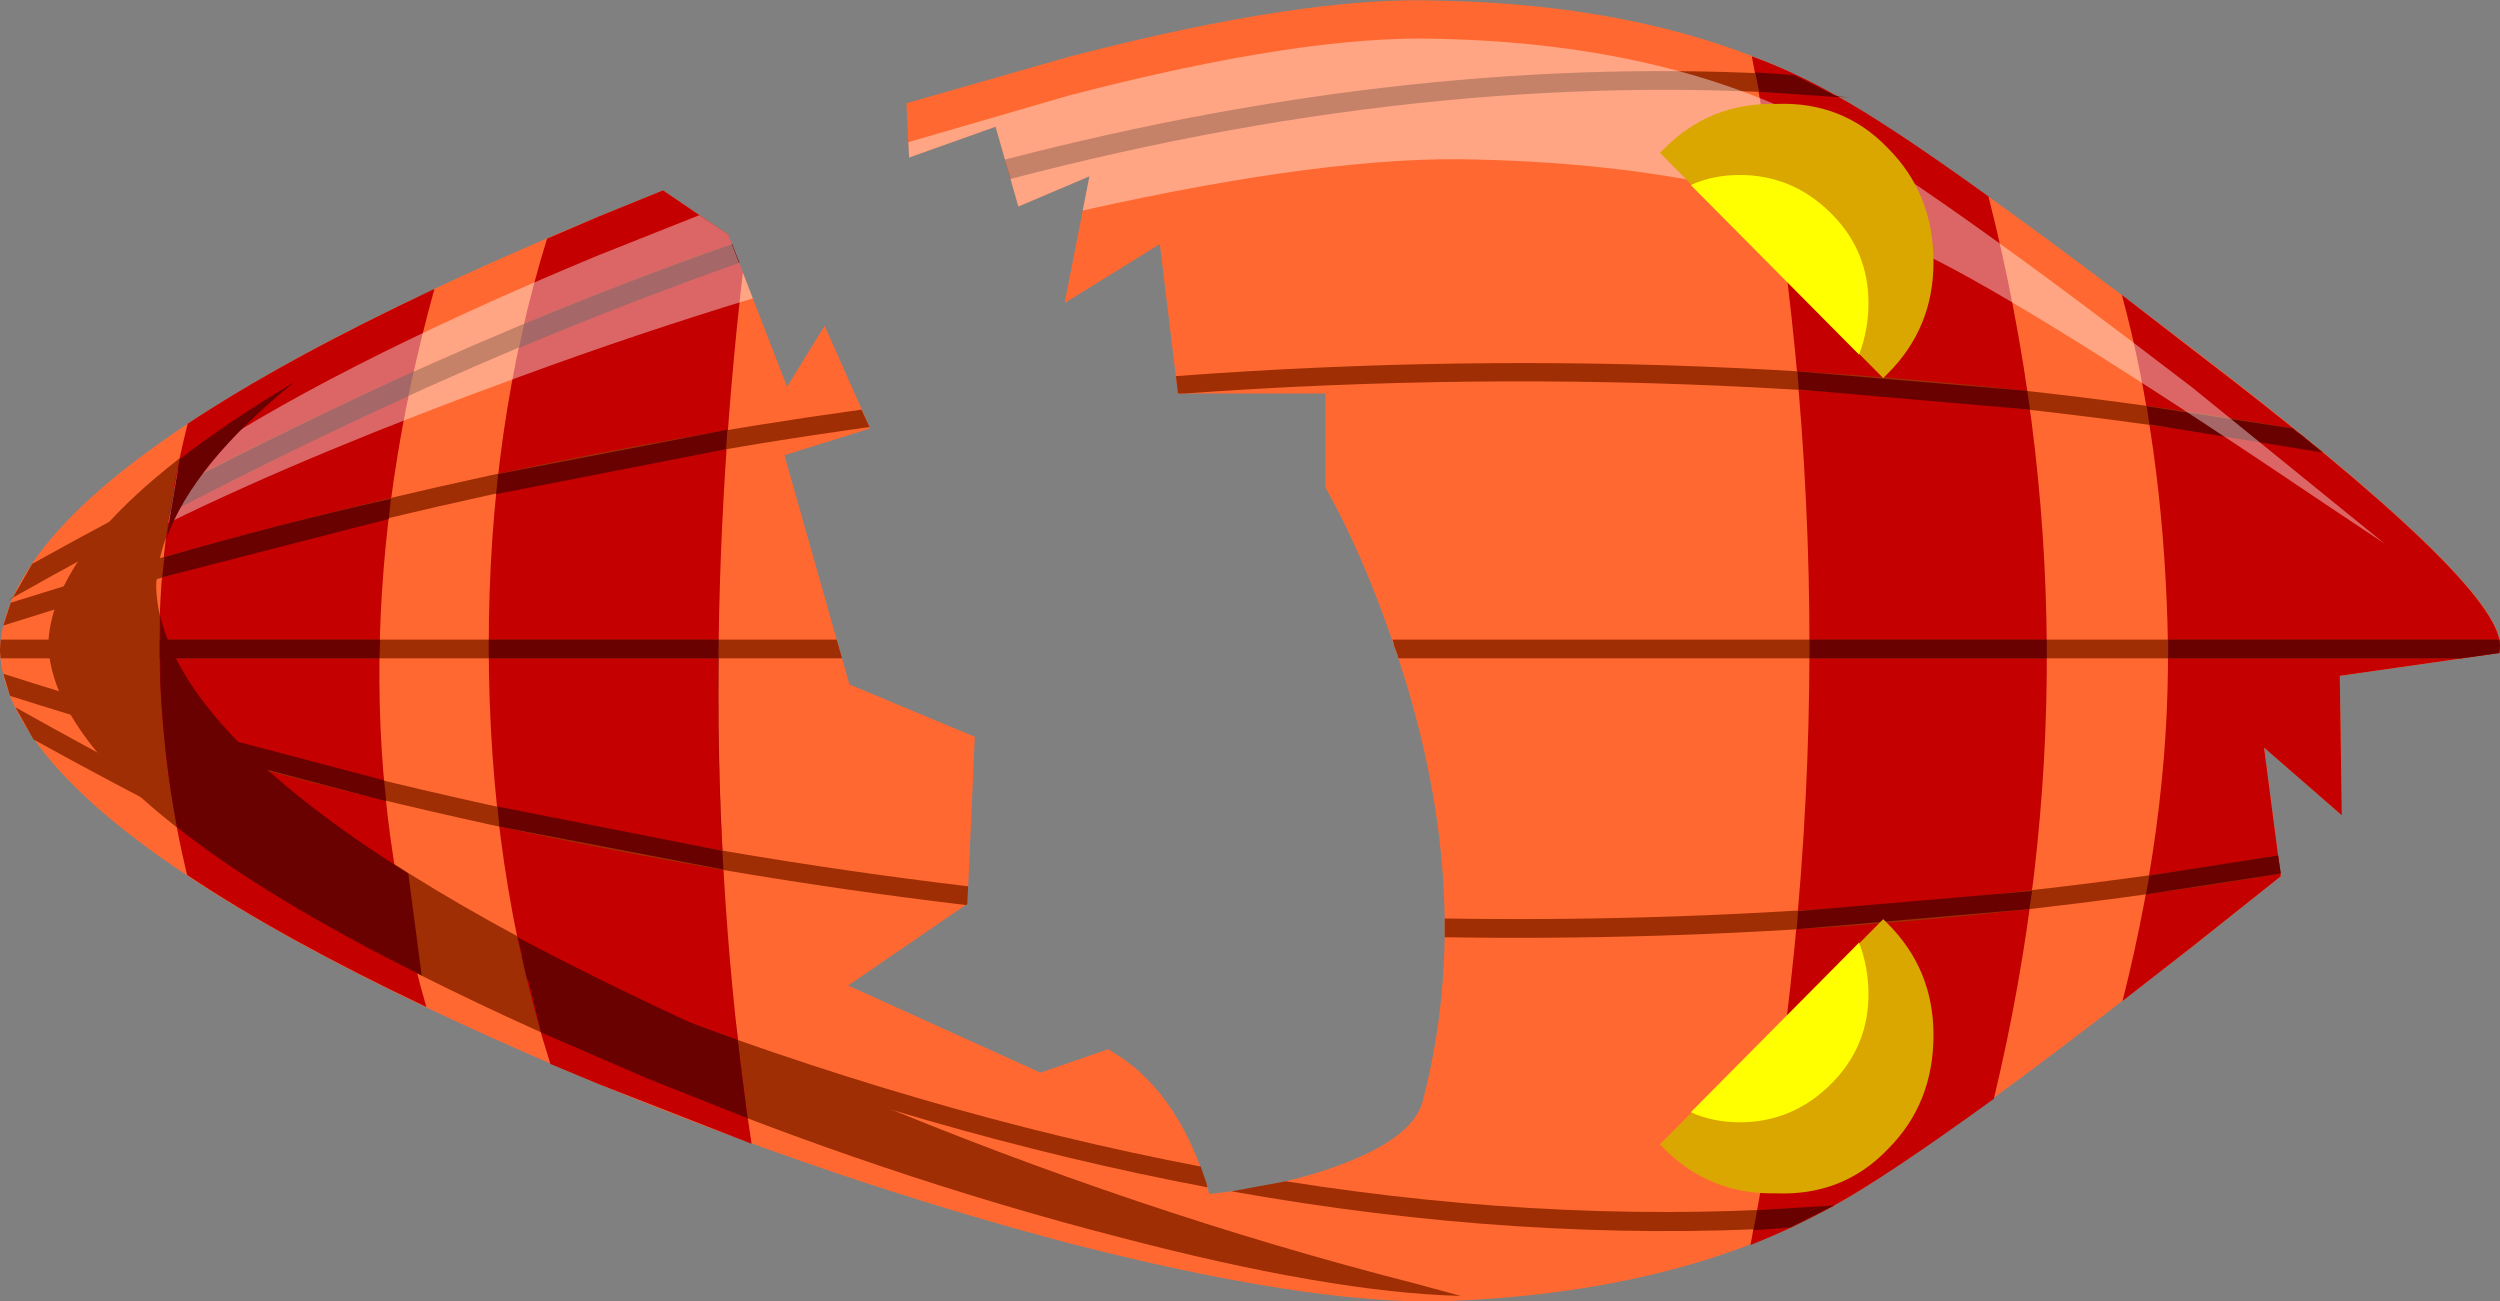 <?xml version="1.0" encoding="UTF-8" standalone="no"?>
<svg xmlns:xlink="http://www.w3.org/1999/xlink" height="97.05px" width="186.45px" xmlns="http://www.w3.org/2000/svg">
  <rect width="100%" height="100%" fill="#808080" stroke="none"/>
  <g transform="matrix(1.0, 0.0, 0.0, 1.0, 74.1, 48.3)">
    <path d="M33.3 -48.25 Q50.8 -47.9 62.7 -41.25 69.9 -37.25 89.4 -22.3 112.35 -4.75 112.35 -0.2 L112.3 0.4 100.4 2.1 100.55 12.5 94.75 7.45 96.0 17.05 89.4 22.3 Q69.65 37.75 62.7 41.6 50.8 48.2 33.3 48.75 23.3 48.95 5.75 44.45 -11.7 39.85 -29.45 32.55 -73.45 14.15 -74.1 0.3 L-74.1 0.1 Q-73.45 -13.9 -29.45 -32.15 L-24.65 -34.1 -19.8 -30.8 -15.4 -19.45 -12.6 -24.0 -9.2 -16.35 -15.6 -14.35 -10.75 2.75 -1.4 6.65 -1.95 19.1 -10.85 25.2 3.5 31.7 8.55 29.95 9.8 30.75 10.15 31.05 10.5 31.3 Q14.0 34.25 15.8 39.8 L16.05 40.6 16.1 40.75 Q21.75 40.15 26.05 38.5 31.3 36.5 32.0 33.85 36.15 18.0 29.85 -0.2 27.55 -6.95 24.75 -11.95 L24.75 -18.95 13.75 -18.95 12.4 -30.1 5.3 -25.7 7.15 -35.15 1.85 -32.9 0.15 -38.85 -6.3 -36.55 -6.5 -40.6 5.75 -44.1 Q23.3 -48.65 33.3 -48.25" fill="#ff6931" fill-rule="evenodd" stroke="none"/>
    <path d="M-70.5 -0.3 Q-70.1 -9.2 -52.15 -19.85 -62.15 -11.75 -62.45 -4.65 L-62.45 -4.4 Q-61.7 11.95 -10.05 33.45 10.8 42.15 31.35 47.4 L34.85 48.35 Q25.1 48.1 9.3 43.95 -8.15 39.45 -25.9 32.1 -69.85 13.7 -70.5 -0.2 L-70.5 -0.3" fill="#9f2e04" fill-rule="evenodd" stroke="none"/>
    <path d="M-29.45 32.55 L-33.05 31.05 Q-37.65 16.65 -37.65 -0.15 -37.65 -16.45 -33.3 -30.5 L-29.45 -32.15 -24.65 -34.1 -19.8 -30.8 -18.7 -27.95 Q-22.65 6.25 -18.05 37.0 L-29.45 32.55" fill="#c40000" fill-rule="evenodd" stroke="none"/>
    <path d="M89.4 -22.25 Q112.35 -4.75 112.35 -0.15 L112.3 0.4 100.4 2.1 100.55 12.5 94.75 7.45 96.0 17.05 89.4 22.3 Q86.65 24.45 84.2 26.35 87.95 11.5 87.55 -1.85 87.15 -15.2 84.15 -26.3 L89.4 -22.25" fill="#c40000" fill-rule="evenodd" stroke="none"/>
    <path d="M62.7 -41.25 Q66.65 -39.1 74.2 -33.65 82.7 -0.1 74.6 33.65 66.6 39.45 62.7 41.6 59.75 43.25 56.45 44.55 65.2 0.05 56.55 -44.1 59.8 -42.9 62.7 -41.25" fill="#c40000" fill-rule="evenodd" stroke="none"/>
    <path d="M-62.15 2.55 Q-62.6 -6.85 -60.1 -16.7 -52.85 -21.5 -41.7 -26.75 -49.6 1.7 -42.3 26.8 -53.05 21.7 -60.15 16.95 -61.8 10.1 -62.15 2.55" fill="#c40000" fill-rule="evenodd" stroke="none"/>
    <path d="M63.95 -41.0 Q34.25 -43.6 1.25 -34.95 L0.85 -36.4 Q31.7 -44.4 59.7 -42.7 L62.7 -41.2 62.85 -41.15 63.95 -41.0 M99.2 -14.55 Q57.15 -22.05 14.2 -18.95 L13.75 -18.95 13.6 -20.25 Q55.65 -23.4 96.9 -16.35 L99.2 -14.55 M112.35 -0.15 L112.3 0.4 109.45 0.8 30.2 0.8 30.1 0.45 29.85 -0.2 29.85 -0.3 29.75 -0.6 112.35 -0.6 112.35 -0.15 M33.65 20.2 Q64.95 20.7 95.8 15.5 L96.0 16.85 Q65.05 22.1 33.65 21.6 L33.65 20.2 M62.7 41.6 L59.45 43.25 Q39.35 44.4 17.75 40.55 L21.8 39.8 Q42.95 43.15 62.7 41.6 M-72.95 4.45 Q-26.05 30.8 15.45 38.7 L15.85 39.85 15.95 40.25 Q-25.15 32.5 -71.6 6.85 L-72.95 4.45 M-73.85 -1.65 L-73.3 -3.35 Q-41.35 -13.4 -9.85 -17.75 L-9.25 -16.45 Q-41.3 -12.0 -73.85 -1.65 M-71.7 -6.25 Q-44.7 -21.25 -19.55 -30.1 L-19.0 -28.75 Q-45.3 -19.45 -73.55 -3.5 L-73.1 -3.8 -71.7 -6.25 M-74.05 0.8 L-74.1 0.3 -74.1 0.15 -74.05 -0.6 -11.7 -0.6 -11.3 0.8 -74.05 0.8 M-73.85 1.95 Q-37.55 13.55 -1.9 17.8 L-1.95 19.1 -2.05 19.2 Q-37.4 15.0 -73.35 3.6 L-73.85 1.95" fill="#9f2e04" fill-rule="evenodd" stroke="none"/>
    <path d="M-41.7 -26.85 L-43.85 -25.6 -42.95 -26.15 -41.7 -26.85" fill="#515151" fill-rule="evenodd" stroke="none"/>
    <path d="M62.85 -41.15 L62.9 -41.15 63.05 -41.05 57.1 -41.45 56.8 -42.9 59.7 -42.7 62.7 -41.2 62.85 -41.15 M77.3 -17.75 L60.05 -19.25 59.95 -20.6 77.1 -19.15 77.3 -17.75 M78.55 0.8 L60.85 0.8 60.85 -0.6 78.55 -0.6 78.55 0.8 M112.35 -0.15 L112.3 0.4 109.45 0.8 87.6 0.8 87.6 -0.6 112.3 -0.6 112.35 -0.15 M96.9 -16.35 Q97.2 -16.05 97.55 -15.85 L99.1 -14.55 86.2 -16.65 86.0 -18.0 96.9 -16.35 M85.95 18.4 L86.2 17.0 95.8 15.5 96.0 16.85 85.95 18.4 M77.25 19.5 L59.9 21.0 60.0 19.65 77.45 18.15 77.25 19.5 M62.7 41.6 L59.4 43.25 56.7 43.45 56.6 43.8 56.95 41.95 62.7 41.6 M-43.25 -20.6 L-43.65 -18.75 Q-52.45 -14.75 -61.45 -10.05 L-61.1 -11.9 Q-52.1 -16.55 -43.25 -20.6 M-62.0 -5.25 L-61.75 -7.55 -61.85 -6.75 Q-53.4 -9.2 -44.95 -11.1 L-45.1 -9.6 -62.0 -5.25 M-45.8 0.8 L-62.2 0.8 -62.2 -0.6 -45.75 -0.6 -45.8 0.8 M-35.4 -22.35 L-35.0 -24.15 Q-27.2 -27.4 -19.5 -30.1 L-18.95 -28.7 Q-27.15 -25.8 -35.4 -22.35 M-37.65 -0.15 L-37.65 -0.6 -20.5 -0.6 Q-20.65 8.1 -20.15 16.55 L-36.85 13.35 -36.8 13.9 -37.1 10.95 -37.0 11.85 -20.25 15.15 Q-20.6 8.0 -20.55 0.8 L-37.65 0.8 -37.65 -0.15 M-19.85 -16.25 L-19.95 -14.8 -37.1 -11.45 -36.95 -12.95 -19.85 -16.25 M-18.9 30.8 Q-26.75 28.1 -34.8 24.75 L-35.2 23.0 Q-27.05 26.4 -19.1 29.25 L-19.25 27.7 -18.9 30.8 M-61.35 10.75 L-61.95 5.55 -45.45 9.9 -45.3 11.45 -61.8 7.1 -61.35 10.75 Q-52.65 15.25 -44.15 19.1 L-43.8 20.8 Q-52.35 16.95 -61.05 12.45 L-60.95 12.95 -61.35 10.75" fill="#690101" fill-rule="evenodd" stroke="none"/>
    <path d="M-29.5 -29.25 L-21.95 -32.25 -19.8 -30.8 -17.95 -26.05 Q-26.65 -23.4 -35.35 -20.2 -50.85 -14.55 -61.55 -9.3 L-60.85 -13.25 Q-49.85 -20.8 -29.5 -29.25 M36.05 -36.4 Q25.2 -36.75 6.65 -32.6 L7.15 -35.15 1.85 -32.9 0.15 -38.85 -6.3 -36.55 -6.35 -37.7 5.7 -41.2 Q23.25 -45.75 33.3 -45.4 50.75 -45.0 62.7 -38.35 69.85 -34.4 89.4 -19.4 L103.75 -7.75 99.85 -10.35 Q77.65 -25.35 69.5 -29.3 55.95 -35.95 36.05 -36.4" fill="#ffffff" fill-opacity="0.4" fill-rule="evenodd" stroke="none"/>
    <path d="M-52.15 -19.8 Q-59.7 -13.7 -61.7 -8.1 L-60.7 -14.05 Q-57.1 -16.85 -52.15 -19.8 M-25.9 32.1 L-33.75 28.7 -35.5 21.6 Q-28.25 25.45 -19.05 29.6 L-18.35 35.1 -25.9 32.1 M-62.15 2.55 L-62.15 -2.4 Q-60.15 6.45 -43.65 16.85 L-42.65 24.45 Q-54.2 18.7 -60.9 13.4 -61.9 8.15 -62.15 2.55" fill="#690101" fill-rule="evenodd" stroke="none"/>
    <path d="M66.7 20.6 Q70.1 24.0 70.1 28.9 70.1 34.0 66.7 37.4 63.35 40.9 58.35 40.7 53.45 40.8 50.05 37.4 L49.7 37.05 66.35 20.25 66.7 20.6" fill="#d9a700" fill-rule="evenodd" stroke="none"/>
    <path d="M64.55 22.0 Q65.25 23.85 65.25 25.85 65.25 29.7 62.55 32.45 59.65 35.4 55.65 35.4 53.65 35.4 52.0 34.65 L64.55 22.0" fill="#ffff00" fill-rule="evenodd" stroke="none"/>
    <path d="M66.7 -20.45 Q70.1 -23.85 70.1 -28.75 70.1 -33.85 66.7 -37.25 63.35 -40.75 58.35 -40.55 53.45 -40.65 50.05 -37.25 L49.7 -36.9 66.35 -20.1 66.7 -20.45" fill="#d9a700" fill-rule="evenodd" stroke="none"/>
    <path d="M64.55 -21.85 L52.0 -34.5 Q53.65 -35.25 55.65 -35.25 59.65 -35.25 62.55 -32.3 65.25 -29.55 65.25 -25.7 65.25 -23.7 64.55 -21.85" fill="#ffff00" fill-rule="evenodd" stroke="none"/>
  </g>
</svg>
